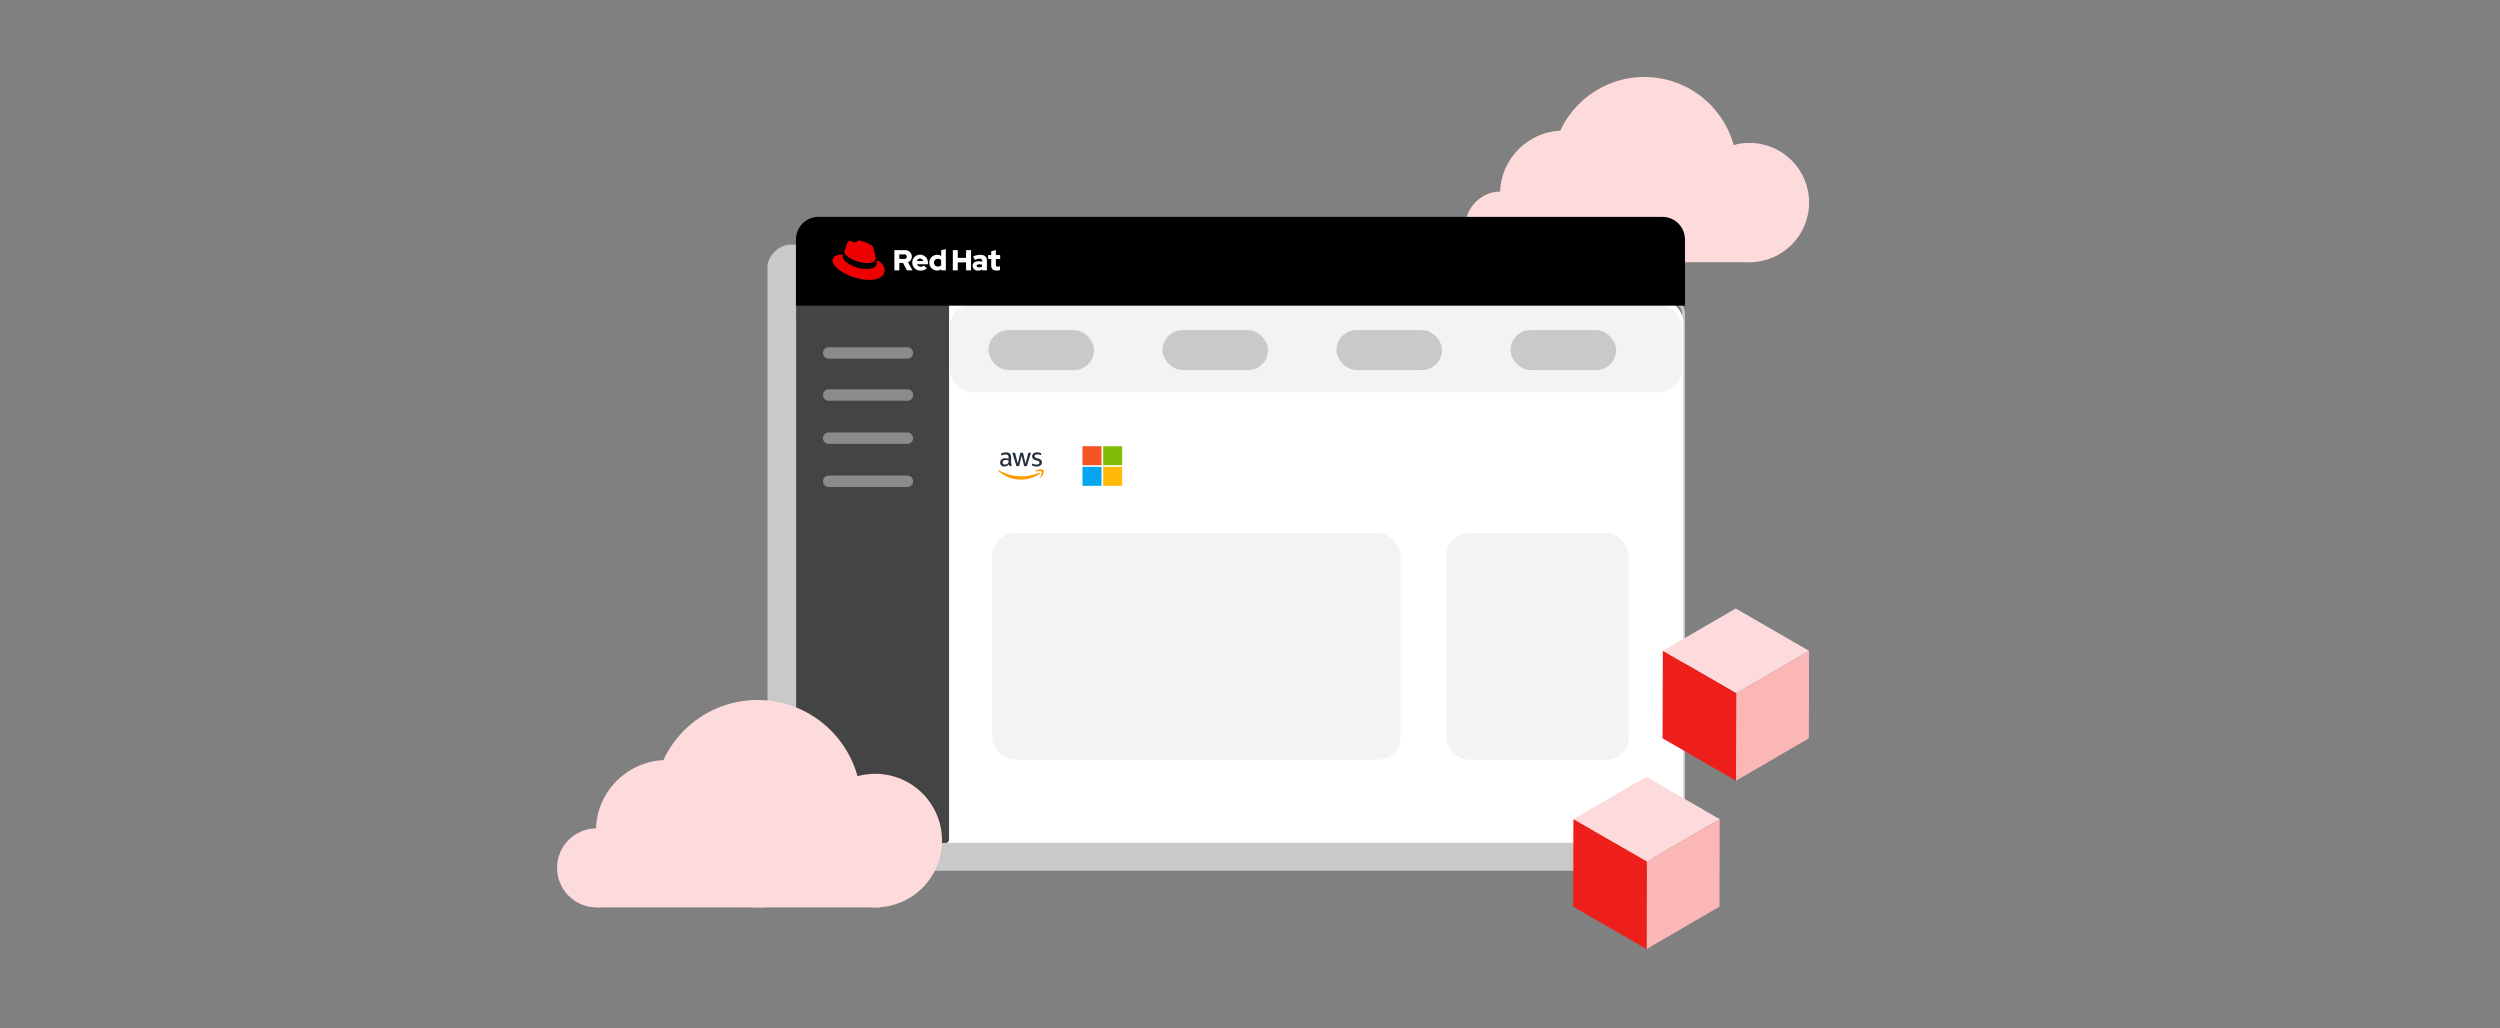<svg xmlns="http://www.w3.org/2000/svg" viewBox="0 0 552 227"><rect x="0" y="0" width="552" height="227" fill="#808080" stroke="none"/><defs><clipPath id="a"><path fill="none" d="M0 0h552v227H0z"/></clipPath></defs><g clip-path="url(#a)"><g transform="translate(110.359 -684.921)"><g fill="#fddbdc" transform="translate(213.191 701.921)"><circle cx="13.169" cy="13.169" r="13.169" transform="translate(49.563 14.555)"/><circle cx="7.797" cy="7.797" r="7.797" transform="translate(0 25.298)"/><circle cx="13.972" cy="13.972" r="13.972" transform="translate(7.667 11.843)"/><circle cx="20.446" cy="20.446" r="20.446" transform="translate(19.073)"/><path d="M63.559 40.892H7.667v-11.8h56.114Z"/></g><g transform="translate(59.104 732.806)"><path fill="#c9c9c9" d="M9.429 18.85a2.522 2.522 0 0 0-2.519 2.519v114.024a2.522 2.522 0 0 0 2.52 2.52h190a2.522 2.522 0 0 0 2.52-2.52V21.369a2.522 2.522 0 0 0-2.52-2.52h-190m0-.63h190a3.149 3.149 0 0 1 3.15 3.15v114.024a3.149 3.149 0 0 1-3.149 3.149h-190a3.149 3.149 0 0 1-3.151-3.149V21.369a3.149 3.149 0 0 1 3.149-3.149Z"/><rect width="138.24" height="196.158" fill="#c9c9c9" rx="5" transform="rotate(90 95.015 101.143)"/><rect width="195.954" height="119.979" fill="#fff" rx="5" transform="translate(6.28 18.22)"/><path fill="#444" d="M7.073 11.237h32.256a.76.76 0 0 1 .76.76v125.481a.76.76 0 0 1-.76.76H16.313a10 10 0 0 1-10-10.001V11.997a.76.76 0 0 1 .76-.76Z"/><g transform="translate(12.253 19.29)"><rect width="90.12" height="50.043" fill="#f3f3f3" rx="5" transform="translate(37.386 50.523)"/><rect width="161.627" height="19.447" fill="#f3f3f3" rx="5" transform="translate(27.97)"/><path fill="#8b8b8b" d="M18.642 40.348H1.26A1.26 1.26 0 0 1 0 39.088a1.26 1.26 0 0 1 1.26-1.26h17.382a1.26 1.26 0 0 1 1.258 1.26 1.26 1.26 0 0 1-1.258 1.26Zm0-9.515H1.26A1.26 1.26 0 0 1 0 29.573a1.26 1.26 0 0 1 1.26-1.26h17.382a1.26 1.26 0 0 1 1.258 1.26 1.26 1.26 0 0 1-1.258 1.26Zm0-9.521H1.26A1.26 1.26 0 0 1 0 20.052a1.26 1.26 0 0 1 1.26-1.26h17.382a1.26 1.26 0 0 1 1.258 1.26 1.26 1.26 0 0 1-1.258 1.26Zm0-9.297H1.26A1.26 1.26 0 0 1 0 10.755a1.26 1.26 0 0 1 1.26-1.26h17.382a1.26 1.26 0 0 1 1.258 1.26 1.26 1.26 0 0 1-1.258 1.26Z"/><rect width="40.272" height="50.043" fill="#f3f3f3" rx="5" transform="translate(137.635 50.523)"/></g><path d="M11.28 0h186.3a5 5 0 0 1 5 5v14.6H6.28V5a5 5 0 0 1 5-5Z"/><path fill="#fff" d="M49.399 10.784c0 .718.432 1.069 1.221 1.069a3.142 3.142 0 0 0 .718-.1v-.839a1.5 1.5 0 0 1-.464.07c-.325 0-.445-.1-.445-.407V9.299h.941v-.858h-.941V7.353l-1.027.222v.866h-.683v.858h.681Zm-3.205.02c0-.223.223-.331.56-.331a2.6 2.6 0 0 1 .611.076v.432a1.3 1.3 0 0 1-.643.159c-.33 0-.528-.127-.528-.337m.314 1.062a1.576 1.576 0 0 0 .929-.261v.2h1.015V9.648c0-.82-.553-1.27-1.475-1.27a3.751 3.751 0 0 0-1.572.369l.369.757a2.741 2.741 0 0 1 1.018-.267c.423 0 .642.165.642.5v.165a2.984 2.984 0 0 0-.763-.1c-.866 0-1.387.363-1.387 1.012a1.088 1.088 0 0 0 1.221 1.042m-5.59-.057h1.094v-1.745h1.832v1.743h1.1V7.345h-1.093v1.711h-1.832V7.345h-1.094Zm-4.164-1.687a.852.852 0 0 1 .851-.853h.033a1.041 1.041 0 0 1 .711.261v1.175a.989.989 0 0 1-.711.269.856.856 0 0 1-.884-.827v-.025m1.609 1.685h1.018V7.134l-1.028.223v1.266a1.737 1.737 0 1 0-.89 3.23 1.519 1.519 0 0 0 .9-.292Zm-4.67-2.586a.745.745 0 0 1 .706.534h-1.4a.7.7 0 0 1 .7-.534m-1.734.907a1.766 1.766 0 0 0 1.788 1.744h.043a2.02 2.02 0 0 0 1.406-.509l-.68-.605a.908.908 0 0 1-.674.255.871.871 0 0 1-.827-.534h2.4v-.256a1.728 1.728 0 1 0-3.451-.136v.04M30.191 8.28a.506.506 0 0 1 .119 1.005.5.5 0 0 1-.119 0h-1.082V8.28Zm-2.176 3.517h1.094v-1.622h.833l.84 1.622h1.225l-.98-1.781a1.347 1.347 0 0 0 .84-1.253 1.446 1.446 0 0 0-1.572-1.418h-2.279Z"/><path fill="#e00" d="M22.048 10.222c.757 0 1.85-.156 1.85-1.056a.85.85 0 0 0-.019-.207l-.451-1.957c-.1-.431-.2-.626-.951-1a8.785 8.785 0 0 0-2.241-.8c-.352 0-.454.454-.874.454-.4 0-.7-.339-1.082-.339-.363 0-.6.247-.782.756 0 0-.509 1.435-.574 1.642a.39.39 0 0 0-.013.117c0 .558 2.2 2.386 5.137 2.386m1.967-.688a3.018 3.018 0 0 1 .105.613c0 .847-.952 1.317-2.2 1.317-2.828 0-5.3-1.654-5.3-2.75a1.12 1.12 0 0 1 .091-.443c-1.018.051-2.334.232-2.334 1.395 0 1.9 4.511 4.25 8.083 4.25 2.738 0 3.429-1.239 3.429-2.217a2.689 2.689 0 0 0-1.864-2.164"/><path d="M24.016 9.531a2.992 2.992 0 0 1 .1.613c0 .847-.952 1.317-2.2 1.317-2.828 0-5.3-1.654-5.3-2.751a1.109 1.109 0 0 1 .091-.443l.221-.548a.385.385 0 0 0-.013.115c0 .558 2.2 2.386 5.136 2.386.757 0 1.851-.156 1.851-1.056a.854.854 0 0 0-.019-.207Z"/></g><g fill="#fddbdc" transform="translate(12.641 839.481)"><circle cx="14.747" cy="14.747" r="14.747" transform="translate(55.505 16.3)"/><circle cx="8.732" cy="8.732" r="8.732" transform="translate(0 28.331)"/><circle cx="15.647" cy="15.647" r="15.647" transform="translate(8.586 13.263)"/><circle cx="22.897" cy="22.897" r="22.897" transform="translate(21.36)"/><path d="M71.179 45.794H8.586v-13.22h62.841Z"/></g><g style="isolation:isolate"><path fill="#fddbdc" d="m269.351 865.793-16.095 9.353-16.207-9.357 16.095-9.353Z"/><path fill="#fbb6b6" d="m269.352 865.793-.05 19.317-16.095 9.353.05-19.317Z"/><path fill="#ee1e1b" d="m253.257 875.146-.05 19.317L237 885.106l.05-19.317Z"/></g><g style="isolation:isolate"><path fill="#fddbdc" d="m289.09 828.633-16.095 9.353-16.207-9.357 16.095-9.353Z"/><path fill="#fbb6b6" d="m289.091 828.633-.05 19.317-16.095 9.353.05-19.317Z"/><path fill="#ee1e1b" d="m272.996 837.986-.05 19.317-16.207-9.357.05-19.317Z"/></g><path fill="#fff" d="M128.274 783.08h9.52v9.52h-9.52z"/><path fill="#ffba07" d="M133.224 788.002h4.191v4.191h-4.191z"/><path fill="#04a6ef" d="M128.653 788.002h4.191v4.191h-4.191z"/><path fill="#81bd06" d="M133.225 783.446h4.191v4.191h-4.191z"/><path fill="#f45325" d="M128.654 783.446h4.191v4.191h-4.191z"/><path fill="#252f3e" d="M112.886 786.984a1.012 1.012 0 0 0 .037.3 1.81 1.81 0 0 0 .107.241.145.145 0 0 1 .024.077.133.133 0 0 1-.064.1l-.211.141a.16.16 0 0 1-.087.03.153.153 0 0 1-.1-.047 1.045 1.045 0 0 1-.12-.157 1.548 1.548 0 0 1-.1-.2 1.236 1.236 0 0 1-.984.462.917.917 0 0 1-.669-.241.944.944 0 0 1 .057-1.332 1.219 1.219 0 0 1 .82-.261 2.626 2.626 0 0 1 .355.027c.124.016.251.043.385.074v-.244a.74.74 0 0 0-.157-.535.77.77 0 0 0-.546-.154 1.533 1.533 0 0 0-.361.043 2.689 2.689 0 0 0-.361.114.9.9 0 0 1-.117.044.212.212 0 0 1-.054.01c-.047 0-.07-.033-.07-.1v-.164a.21.21 0 0 1 .023-.117.252.252 0 0 1 .094-.07 1.936 1.936 0 0 1 .422-.151 2.038 2.038 0 0 1 .522-.064 1.222 1.222 0 0 1 .877.271 1.106 1.106 0 0 1 .278.823v1.084Zm-1.359.508a1.081 1.081 0 0 0 .345-.06.746.746 0 0 0 .318-.214.532.532 0 0 0 .114-.214 1.211 1.211 0 0 0 .033-.291v-.141a2.816 2.816 0 0 0-.308-.057 2.525 2.525 0 0 0-.315-.02.771.771 0 0 0-.5.134.478.478 0 0 0 .311.863Zm2.688.362a.185.185 0 0 1-.127-.034.272.272 0 0 1-.07-.13l-.786-2.587a.581.581 0 0 1-.03-.134.073.073 0 0 1 .08-.084h.328a.185.185 0 0 1 .13.033.274.274 0 0 1 .067.131l.562 2.215.522-2.215a.237.237 0 0 1 .064-.131.231.231 0 0 1 .134-.033h.268a.2.2 0 0 1 .134.033.227.227 0 0 1 .064.131l.529 2.242.579-2.242a.284.284 0 0 1 .067-.131.218.218 0 0 1 .13-.033h.311a.074.074 0 0 1 .084.084.361.361 0 0 1-.007.054.49.49 0 0 1-.024.084l-.806 2.587a.255.255 0 0 1-.07.13.213.213 0 0 1-.127.034h-.288a.2.2 0 0 1-.134-.034.237.237 0 0 1-.064-.134l-.519-2.159-.515 2.155a.258.258 0 0 1-.064.134.205.205 0 0 1-.134.034Zm4.3.09a2.213 2.213 0 0 1-.515-.061 1.516 1.516 0 0 1-.385-.134.242.242 0 0 1-.1-.094.235.235 0 0 1-.02-.094v-.171c0-.07.027-.1.077-.1a.183.183 0 0 1 .06.01l.084.033a1.822 1.822 0 0 0 .368.117 2 2 0 0 0 .4.04.9.9 0 0 0 .489-.111.36.36 0 0 0 .174-.318.327.327 0 0 0-.09-.234.842.842 0 0 0-.338-.174l-.485-.151a1.022 1.022 0 0 1-.536-.341.8.8 0 0 1-.167-.485.744.744 0 0 1 .09-.371.865.865 0 0 1 .241-.275 1.069 1.069 0 0 1 .348-.174 1.455 1.455 0 0 1 .421-.057 1.644 1.644 0 0 1 .224.013c.077.01.147.023.217.037s.131.033.191.053a.717.717 0 0 1 .141.061.288.288 0 0 1 .1.084.179.179 0 0 1 .03.11v.157c0 .07-.027.107-.077.107a.351.351 0 0 1-.127-.04 1.527 1.527 0 0 0-.643-.131.864.864 0 0 0-.445.094.322.322 0 0 0-.157.3.315.315 0 0 0 .1.238 1 1 0 0 0 .368.184l.475.151a1.019 1.019 0 0 1 .519.321.757.757 0 0 1 .154.469.857.857 0 0 1-.087.388.9.9 0 0 1-.244.295 1.079 1.079 0 0 1-.372.187 1.6 1.6 0 0 1-.479.068Z"/><g fill="#f90" fill-rule="evenodd"><path d="M119.152 789.571a7.221 7.221 0 0 1-4.072 1.245 7.374 7.374 0 0 1-4.977-1.9c-.1-.094-.01-.221.114-.147a9.883 9.883 0 0 0 8.778.546c.185-.078.337.122.157.256Z"/><path d="M119.61 789.049c-.141-.18-.931-.087-1.289-.043-.107.013-.124-.081-.027-.151a1.988 1.988 0 0 1 1.784-.167 1.965 1.965 0 0 1-.623 1.68c-.09.077-.177.037-.137-.064.135-.331.433-1.078.292-1.255Z"/></g><rect width="23.306" height="8.818" fill="#c9c9c9" rx="4.409" transform="translate(107.899 757.812)"/><rect width="23.306" height="8.818" fill="#c9c9c9" rx="4.409" transform="translate(146.322 757.812)"/><rect width="23.306" height="8.818" fill="#c9c9c9" rx="4.409" transform="translate(184.745 757.812)"/><rect width="23.306" height="8.818" fill="#c9c9c9" rx="4.409" transform="translate(223.168 757.812)"/></g></g></svg>